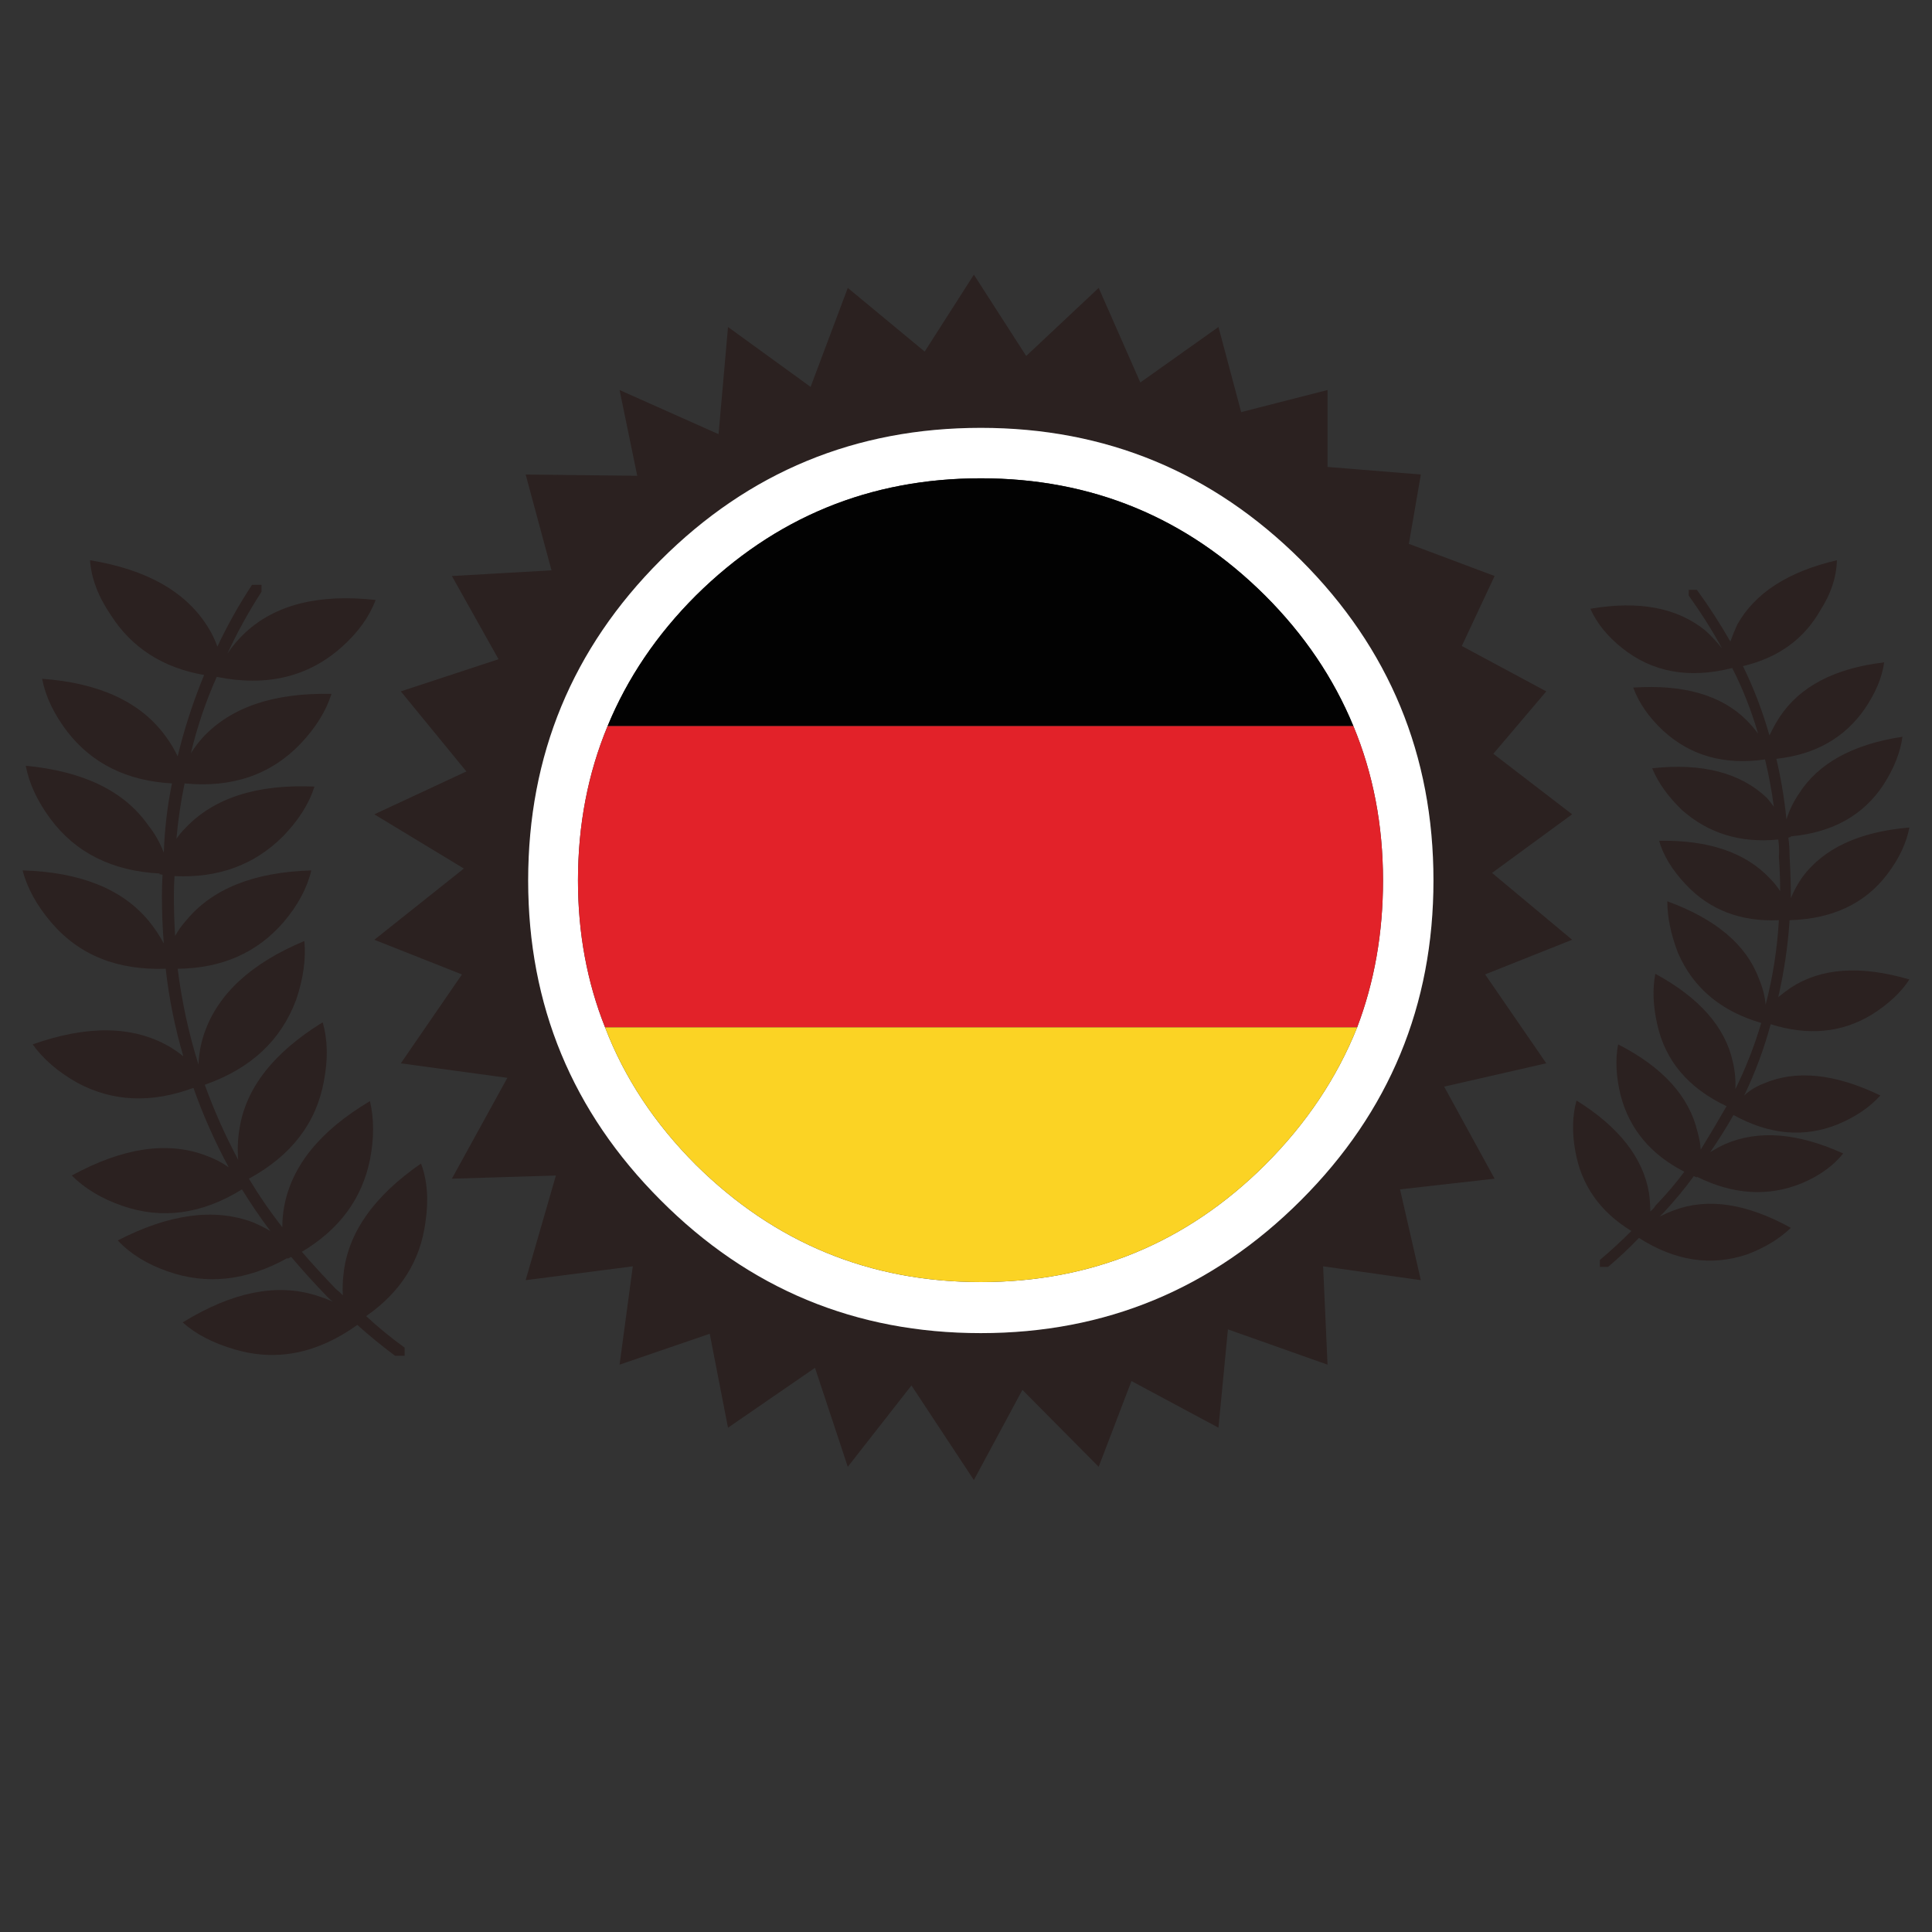 <?xml version="1.0" encoding="utf-8"?>
<!-- Generator: Adobe Illustrator 16.0.0, SVG Export Plug-In . SVG Version: 6.00 Build 0)  -->
<!DOCTYPE svg PUBLIC "-//W3C//DTD SVG 1.1//EN" "http://www.w3.org/Graphics/SVG/1.1/DTD/svg11.dtd">
<svg version="1.1" id="Layer_1" xmlns="http://www.w3.org/2000/svg" xmlns:xlink="http://www.w3.org/1999/xlink" x="0px" y="0px"
	 width="300px" height="300px" viewBox="0 0 300 300" enable-background="new 0 0 300 300" xml:space="preserve">
<rect x="0" y="0" width="300" height="300" fill="#333333" stroke="none"/>
<g>
	<path fill-rule="evenodd" clip-rule="evenodd" fill="#2B2120" d="M151.224,42.65l8.124,12.628l11.256-10.572l6.463,14.684
		l12.137-8.615l3.525,13.215l13.41-3.426v11.942l14.488,1.175l-1.859,10.768l13.313,4.993l-5.09,10.865l13.117,7.048l-8.223,9.691
		l12.236,9.398l-12.434,9.104l12.434,10.376l-13.51,5.384l9.496,13.802l-15.857,3.622l7.83,14.293l-14.684,1.663l3.23,14.096
		l-15.172-2.152l0.684,15.271l-15.467-5.481l-1.469,15.271l-13.508-7.244l-5.092,13.313l-11.844-11.942l-7.536,14l-9.692-14.685
		l-9.886,12.627l-5.091-15.368l-13.508,9.3l-2.839-14.586l-14,4.797l2.058-15.271l-16.641,2.152l4.697-16.249l-16.152,0.49
		l8.615-15.663l-16.543-2.252l9.495-13.802l-13.605-5.384l13.9-11.06l-13.9-8.419l14.292-6.656l-10.181-12.433l15.173-4.993
		l-7.244-12.92l15.468-0.882l-4.013-14.879l17.326,0.195l-2.742-13.313l15.37,6.853l1.468-16.642l12.823,9.3l5.776-15.369
		l11.941,9.887L151.224,42.65z M152.3,66.438c-19.448,0-36.024,6.852-49.729,20.557c-13.704,13.705-20.557,30.28-20.557,49.727
		c0,19.382,6.853,35.926,20.557,49.631c13.705,13.77,30.281,20.654,49.729,20.654c19.384,0,35.96-6.885,49.729-20.654
		c13.703-13.705,20.557-30.249,20.557-49.631c0-19.447-6.854-36.022-20.557-49.727C188.26,73.291,171.684,66.438,152.3,66.438z
		 M262.23,91.595h1.271c1.893,2.611,3.623,5.287,5.189,8.027c0.326-0.914,0.686-1.794,1.076-2.644
		c2.742-4.894,7.896-8.222,15.467-9.983c-0.064,2.61-0.914,5.188-2.547,7.732c-2.543,4.503-6.557,7.407-12.039,8.712
		c1.695,3.459,3.066,7.048,4.111,10.768c0.457-0.979,0.979-1.925,1.566-2.839c3.133-4.764,8.549-7.603,16.25-8.517
		c-0.326,2.35-1.338,4.765-3.035,7.245c-3.133,4.502-7.701,7.081-13.705,7.733c0.719,3.066,1.24,6.199,1.568,9.397
		c0.455-1.436,1.109-2.773,1.957-4.013c3.002-4.699,8.352-7.636,16.053-8.81c-0.326,2.414-1.305,4.895-2.938,7.439
		c-3.131,4.764-7.928,7.439-14.389,8.027v0.097c-0.064,0-0.195,0.033-0.391,0.099c0.131,0.913,0.195,1.892,0.195,2.937
		c0.131,2.153,0.195,4.308,0.195,6.46c0.457-1.109,1.045-2.187,1.764-3.231c3.326-4.502,8.875-7.08,16.641-7.733
		c-0.459,2.415-1.598,4.83-3.426,7.244c-3.461,4.569-8.518,6.952-15.174,7.146c-0.262,3.98-0.848,7.961-1.762,11.942
		c0.652-0.521,1.303-1.01,1.957-1.469c4.699-3.066,10.834-3.491,18.404-1.271c-1.307,2.023-3.264,3.849-5.873,5.481
		c-4.635,2.808-9.854,3.297-15.662,1.469c-1.045,3.851-2.418,7.537-4.113,11.063c0.85-0.784,1.861-1.403,3.035-1.861
		c5.023-2.153,11.061-1.534,18.109,1.861c-1.631,1.827-3.852,3.327-6.656,4.502c-5.221,2.088-10.605,1.599-16.15-1.469
		c-1.111,1.958-2.318,3.884-3.623,5.776c0.848-0.523,1.631-0.948,2.348-1.273c5.158-2.218,11.258-1.729,18.307,1.469
		c-1.502,1.894-3.621,3.426-6.361,4.601c-5.223,2.154-10.67,1.827-16.35-0.979v0.1c-0.131-0.064-0.293-0.13-0.49-0.197
		c-1.369,1.894-2.936,3.785-4.697,5.679c-0.129,0.13-0.326,0.327-0.588,0.587c0.783-0.393,1.533-0.72,2.252-0.979
		c5.219-1.957,11.258-1.044,18.109,2.742c-1.762,1.696-4.012,3.066-6.754,4.11c-5.611,1.893-11.225,1.044-16.836-2.544
		c-1.502,1.565-3.1,3.066-4.797,4.502h-1.273v-1.076c1.697-1.437,3.328-2.937,4.895-4.503c-4.895-3.001-7.797-7.146-8.711-12.433
		c-0.525-2.87-0.459-5.481,0.195-7.832c6.592,4.113,10.344,8.908,11.256,14.392c0.131,0.979,0.195,1.923,0.195,2.837
		c0.393-0.325,0.654-0.619,0.783-0.88c1.699-1.763,3.197-3.524,4.504-5.286c-5.223-2.675-8.516-6.625-9.887-11.844
		c-0.719-2.938-0.85-5.581-0.393-7.931c6.92,3.525,11.031,8.061,12.334,13.607c0.262,0.913,0.424,1.827,0.49,2.74
		c1.369-2.219,2.709-4.471,4.014-6.754c-5.938-2.807-9.527-7.047-10.768-12.726c-0.654-2.872-0.75-5.481-0.295-7.831
		c6.854,3.721,10.865,8.288,12.041,13.704c0.326,1.371,0.455,2.772,0.391,4.21c1.633-3.329,2.973-6.755,4.016-10.278
		c-6.266-1.828-10.572-5.448-12.924-10.867c-1.107-2.872-1.662-5.546-1.662-8.026c7.504,2.742,12.236,6.723,14.193,11.942
		c0.588,1.37,0.947,2.74,1.076,4.112c1.109-4.242,1.795-8.615,2.057-13.118c-5.939,0.26-10.77-1.598-14.488-5.579
		c-2.086-2.22-3.459-4.47-4.111-6.755c7.701-0.131,13.443,1.827,17.229,5.874c0.588,0.587,1.109,1.241,1.566,1.958
		c0-1.763-0.064-3.558-0.195-5.384c0.066-0.914,0.031-1.795-0.098-2.643c-5.873,0.587-10.865-0.946-14.979-4.601
		c-2.152-2.088-3.686-4.242-4.6-6.46c7.766-0.849,13.705,0.685,17.814,4.6c0.393,0.457,0.752,0.914,1.078,1.371
		c-0.326-2.48-0.783-4.927-1.369-7.342c-6.33,0.914-11.617-0.587-15.859-4.502c-2.219-2.089-3.752-4.308-4.602-6.658
		c7.832-0.521,13.705,1.175,17.621,5.091c0.588,0.588,1.174,1.272,1.762,2.056c-1.043-3.589-2.381-6.983-4.014-10.181
		c-6.723,1.697-12.432,0.653-17.131-3.133c-2.283-1.827-3.916-3.851-4.895-6.07c7.57-1.305,13.541-0.162,17.914,3.426
		c0.914,0.849,1.762,1.763,2.545,2.742c-1.5-2.742-3.23-5.482-5.188-8.224V91.595z M40.608,90.813v1.078
		c-2.024,3.131-3.786,6.329-5.286,9.593c0.784-1.175,1.698-2.251,2.741-3.23c4.698-4.373,11.453-6.07,20.263-5.091
		c-0.979,2.61-2.708,5.025-5.189,7.243c-5.22,4.7-11.712,6.266-19.479,4.7c-1.698,3.785-3.036,7.732-4.015,11.844
		c0.589-0.914,1.208-1.729,1.86-2.447c4.373-4.699,11.03-6.95,19.97-6.755c-0.849,2.676-2.447,5.254-4.797,7.734
		c-4.633,4.83-10.636,6.885-18.012,6.167c-0.587,2.807-1.009,5.678-1.271,8.614c0.392-0.587,0.847-1.141,1.371-1.663
		c4.436-4.7,11.127-6.853,20.067-6.461c-0.849,2.676-2.482,5.254-4.895,7.734c-4.439,4.438-10.051,6.492-16.838,6.167
		c-0.065,0.979-0.098,1.991-0.098,3.034c0,2.09,0.065,4.178,0.195,6.265c0.459-0.848,1.014-1.632,1.666-2.35
		c4.045-4.959,10.541-7.569,19.48-7.831c-0.654,2.742-2.087,5.417-4.307,8.028c-4.113,4.764-9.594,7.177-16.446,7.242
		c0.652,5.156,1.73,10.116,3.231,14.88c0.065-1.631,0.357-3.23,0.881-4.796c2.088-6.134,7.277-10.933,15.563-14.39
		c0.262,2.807-0.163,5.839-1.271,9.103c-2.35,6.33-7.08,10.735-14.194,13.215c1.436,3.983,3.164,7.864,5.187,11.649
		c-0.13-1.633-0.065-3.23,0.197-4.796c0.979-6.331,5.286-11.845,12.92-16.544c0.784,2.676,0.849,5.711,0.197,9.104
		c-1.175,6.526-5.059,11.582-11.649,15.173c1.566,2.611,3.294,5.124,5.187,7.536c0-1.108,0.1-2.186,0.295-3.229
		c1.173-6.33,5.613-11.779,13.313-16.349c0.652,2.741,0.652,5.775,0,9.104c-1.241,6.069-4.763,10.834-10.571,14.291
		c1.631,1.894,3.392,3.818,5.285,5.776c0.327,0.26,0.687,0.587,1.078,0.979c-0.065-1.045-0.034-2.123,0.098-3.231
		c0.652-6.394,4.667-12.137,12.04-17.228c0.979,2.608,1.208,5.646,0.686,9.104c-0.784,6.003-3.851,10.864-9.202,14.585
		c1.893,1.762,3.883,3.393,5.971,4.895v1.272H61.36c-2.023-1.501-3.981-3.1-5.873-4.798c-6.201,4.439-12.529,5.711-18.991,3.818
		c-3.392-0.979-6.101-2.381-8.124-4.209c7.634-4.699,14.521-6.102,20.654-4.209c0.849,0.26,1.729,0.586,2.642,0.979
		c-0.259-0.195-0.52-0.424-0.782-0.685c-2.024-2.088-3.916-4.177-5.678-6.265c-0.195,0.13-0.392,0.227-0.587,0.292v-0.098
		c-6.331,3.524-12.531,4.211-18.599,2.056c-3.196-1.108-5.776-2.708-7.734-4.796c7.963-4.112,14.946-5.059,20.949-2.838
		c0.914,0.391,1.828,0.846,2.741,1.37c-1.567-2.088-3.036-4.242-4.405-6.462c-6.2,3.851-12.4,4.699-18.599,2.546
		c-3.198-1.108-5.808-2.676-7.831-4.699c7.896-4.307,14.813-5.351,20.751-3.132c1.304,0.456,2.513,1.076,3.622,1.859
		c-2.153-3.981-3.98-8.091-5.481-12.335c-6.525,2.415-12.529,2.155-18.012-0.781c-3.002-1.698-5.319-3.688-6.95-5.973
		c8.483-3.002,15.532-2.903,21.144,0.294c0.784,0.457,1.534,0.979,2.252,1.565c-1.304-4.438-2.218-8.972-2.742-13.606
		c-7.569,0.262-13.508-2.153-17.815-7.242c-2.218-2.611-3.686-5.287-4.405-8.028c8.94,0.262,15.467,2.872,19.578,7.831
		c0.914,1.111,1.698,2.285,2.35,3.524c-0.197-2.413-0.294-4.895-0.294-7.439c0-1.108,0.033-2.185,0.098-3.229
		c-0.195-0.065-0.36-0.099-0.49-0.099c0-0.065,0.035-0.098,0.1-0.098c-7.441-0.392-13.118-3.23-17.033-8.516
		c-2.025-2.741-3.296-5.482-3.818-8.223c8.94,0.848,15.271,3.916,18.991,9.202c1.044,1.305,1.86,2.741,2.447,4.307
		c0.13-3.72,0.555-7.309,1.271-10.768c-6.982-0.391-12.399-3.066-16.25-8.027c-2.087-2.741-3.394-5.481-3.916-8.222
		c8.877,0.652,15.24,3.588,19.088,8.81c0.784,1.044,1.436,2.12,1.958,3.23c1.045-4.308,2.415-8.517,4.112-12.628
		c-6.397-1.109-11.227-4.209-14.488-9.3c-1.958-2.871-3.034-5.71-3.231-8.515c8.81,1.435,14.913,4.895,18.307,10.376
		c0.586,0.914,1.076,1.925,1.468,3.034c1.566-3.328,3.359-6.525,5.384-9.593H40.608z"/>
	<path fill-rule="evenodd" clip-rule="evenodd" fill="#FFFFFF" d="M94.35,112.74c-3.067,7.374-4.603,15.369-4.603,23.982
		c0,8.158,1.404,15.762,4.21,22.809c3.001,7.831,7.699,14.943,14.096,21.341c12.267,12.137,27.017,18.207,44.246,18.207
		c17.228,0,31.944-6.07,44.147-18.207c6.396-6.397,11.16-13.51,14.291-21.341c2.678-7.047,4.016-14.651,4.016-22.809
		c0-8.613-1.533-16.608-4.602-23.982c-3.066-7.44-7.635-14.194-13.705-20.264C184.244,80.338,169.527,74.27,152.3,74.27
		c-17.229,0-31.979,6.068-44.246,18.207C101.984,98.546,97.417,105.3,94.35,112.74z M152.3,66.438
		c19.384,0,35.96,6.852,49.729,20.557c13.703,13.705,20.557,30.28,20.557,49.727c0,19.382-6.854,35.926-20.557,49.631
		c-13.77,13.77-30.346,20.654-49.729,20.654c-19.448,0-36.024-6.885-49.729-20.654c-13.704-13.705-20.557-30.249-20.557-49.631
		c0-19.447,6.853-36.022,20.557-49.727C116.275,73.291,132.852,66.438,152.3,66.438z"/>
	<path fill-rule="evenodd" clip-rule="evenodd" fill="#020202" d="M210.152,112.74H94.35c3.066-7.44,7.634-14.194,13.704-20.264
		C120.321,80.338,135.071,74.27,152.3,74.27c17.228,0,31.944,6.068,44.147,18.207C202.518,98.546,207.086,105.3,210.152,112.74z"/>
	<path fill-rule="evenodd" clip-rule="evenodd" fill="#E22229" d="M210.738,159.531H93.958c-2.807-7.047-4.21-14.651-4.21-22.809
		c0-8.613,1.535-16.608,4.603-23.982h115.802c3.068,7.374,4.602,15.369,4.602,23.982
		C214.754,144.88,213.416,152.484,210.738,159.531z"/>
	<path fill-rule="evenodd" clip-rule="evenodd" fill="#FBD324" d="M93.958,159.531h116.78c-3.131,7.831-7.895,14.943-14.291,21.341
		c-12.203,12.137-26.92,18.207-44.147,18.207c-17.229,0-31.979-6.07-44.246-18.207C101.657,174.475,96.959,167.362,93.958,159.531z"
		/>
</g>
</svg>
